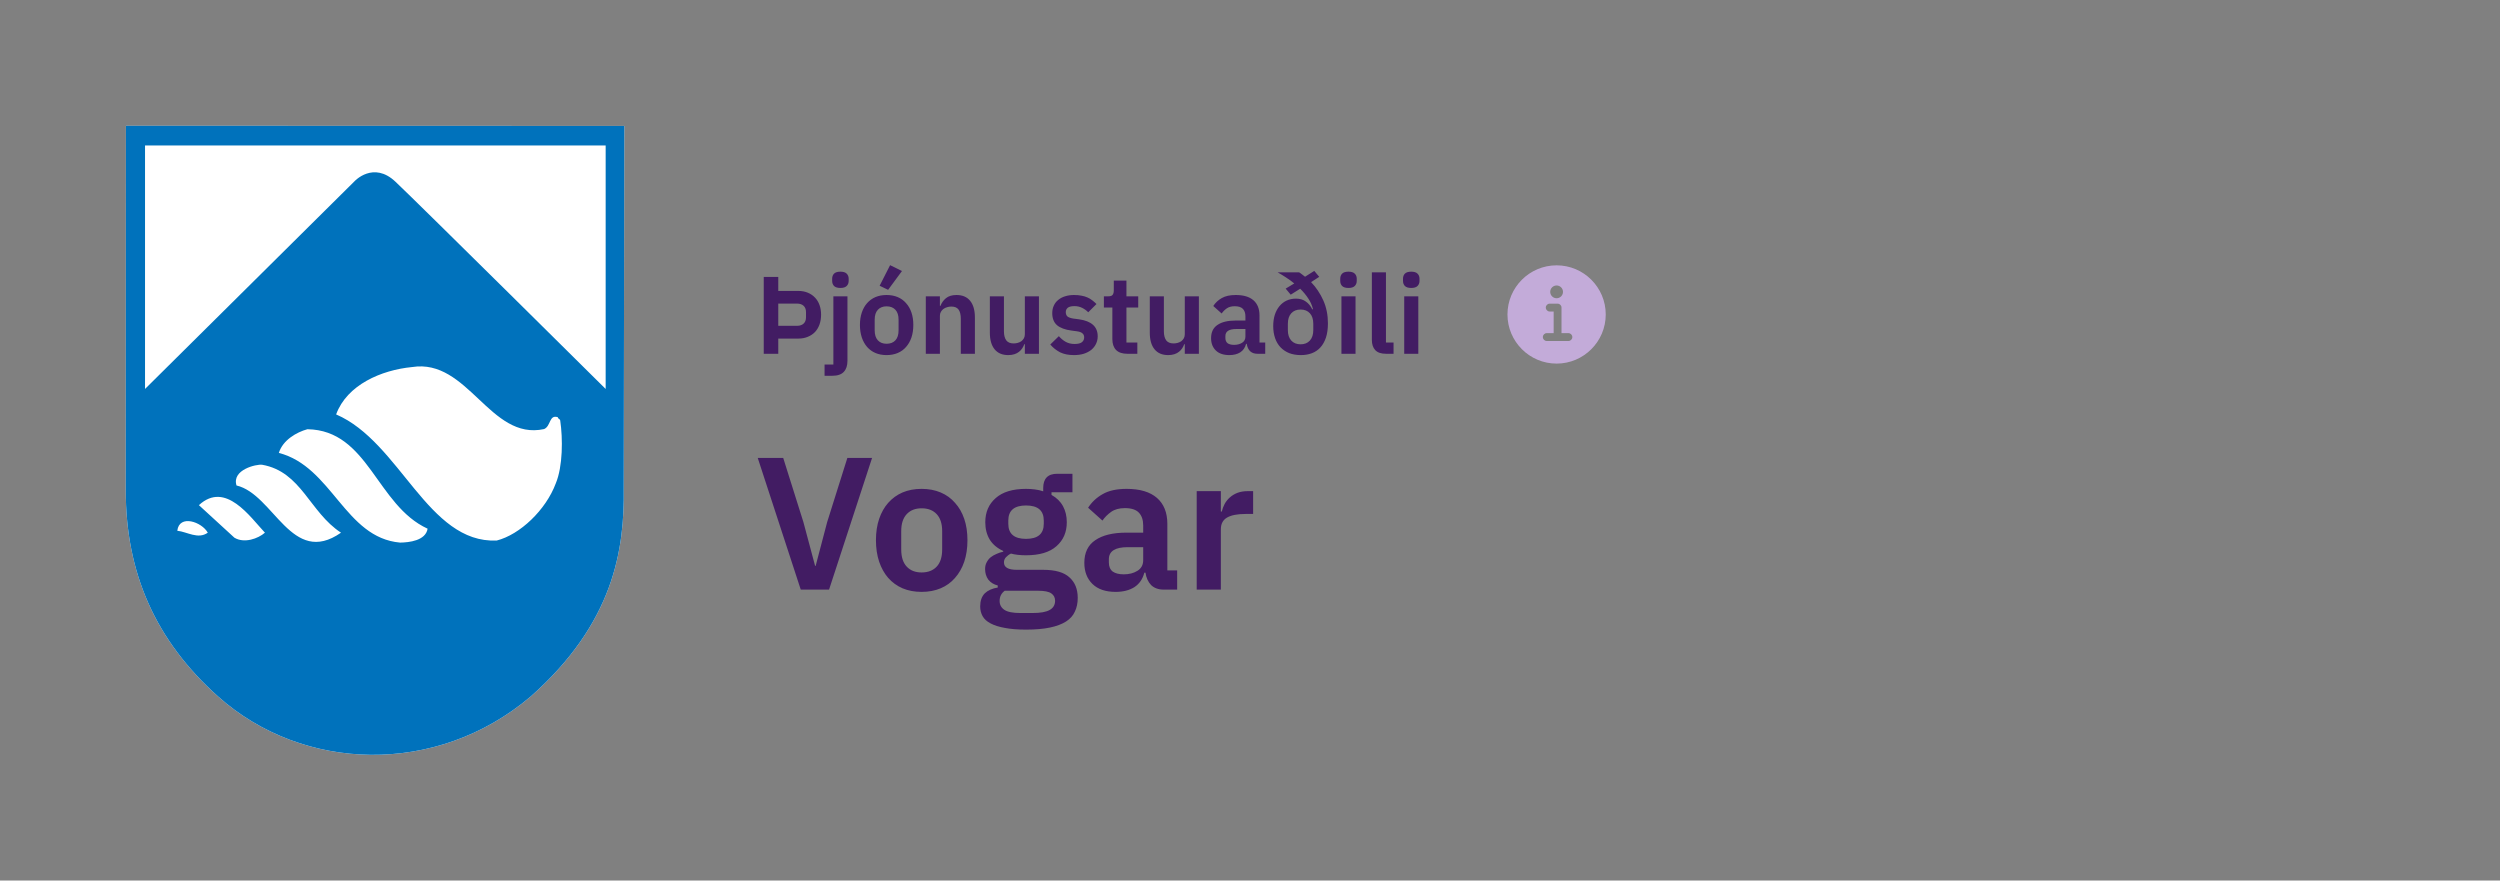 <svg width="318" height="112" viewBox="0 0 318 112" fill="none" xmlns="http://www.w3.org/2000/svg">
<rect x="0" y="0" width="318" height="112" fill="#808080" stroke="none"/>
<g clip-path="url(#clip0_2491:57868)">
<path d="M16.019 16L16 62.26C15.963 72.86 19.803 81.502 27.73 88.582C38.5 98.203 55.501 98.768 67.495 88.601C78.057 79.262 79.451 69.923 79.338 62.129L79.413 16.019L16.019 16Z" fill="white"/>
<path d="M77.04 49.476C77.04 49.476 53.393 26.035 50.305 23.117C47.481 20.443 45.09 23.061 45.09 23.061L18.448 49.476V18.504H77.04V49.476ZM71.26 53.486C71.599 55.765 71.599 59.323 70.695 61.488C69.434 64.877 66.139 68.003 63.183 68.756C54.409 69.151 50.907 56.217 42.755 52.715C44.129 48.949 48.516 47.066 52.413 46.69C59.549 45.56 62.317 56.085 69.208 54.578C70.093 54.202 69.829 52.696 70.959 53.072C70.978 53.298 71.223 53.279 71.26 53.486ZM50.889 69.019C43.866 68.398 42.246 59.361 35.468 57.61C35.977 55.972 37.728 54.974 39.102 54.597C46.878 54.729 47.876 64.256 54.391 67.25C54.146 68.775 52.037 69.001 50.889 69.019ZM30.084 61.752C29.462 59.737 32.625 59.022 33.341 59.116C38.349 60.001 39.366 65.141 43.376 67.758C37.088 72.145 34.847 62.882 30.084 61.752ZM29.82 68.398L25.301 64.256C28.69 61.131 31.816 65.762 33.699 67.758C32.833 68.511 31.081 69.151 29.82 68.398ZM22.552 67.513C22.797 65.386 25.678 66.384 26.431 67.758C25.188 68.643 23.814 67.645 22.552 67.513ZM16.019 16L16 62.26C15.963 72.86 19.803 81.502 27.73 88.582C38.5 98.203 55.501 98.768 67.495 88.601C78.057 79.262 79.451 69.923 79.338 62.129L79.413 16.019L16.019 16Z" fill="#0072BC"/>
</g>
<path d="M97.148 45V35.228H98.996V37.006H101.544C101.992 37.006 102.393 37.081 102.748 37.23C103.112 37.379 103.42 37.589 103.672 37.86C103.924 38.121 104.115 38.439 104.246 38.812C104.377 39.176 104.442 39.582 104.442 40.03C104.442 40.478 104.377 40.889 104.246 41.262C104.115 41.635 103.924 41.957 103.672 42.228C103.42 42.489 103.112 42.695 102.748 42.844C102.393 42.993 101.992 43.068 101.544 43.068H98.996V45H97.148ZM98.996 41.444H101.376C101.731 41.444 102.011 41.351 102.216 41.164C102.421 40.977 102.524 40.707 102.524 40.352V39.708C102.524 39.353 102.421 39.083 102.216 38.896C102.011 38.709 101.731 38.616 101.376 38.616H98.996V41.444ZM106.005 37.692H107.797V45.882C107.797 46.498 107.643 46.969 107.335 47.296C107.027 47.632 106.537 47.8 105.865 47.8H104.885V46.372H106.005V37.692ZM106.901 36.628C106.527 36.628 106.257 36.544 106.089 36.376C105.93 36.208 105.851 35.993 105.851 35.732V35.452C105.851 35.191 105.93 34.976 106.089 34.808C106.257 34.64 106.527 34.556 106.901 34.556C107.265 34.556 107.531 34.64 107.699 34.808C107.867 34.976 107.951 35.191 107.951 35.452V35.732C107.951 35.993 107.867 36.208 107.699 36.376C107.531 36.544 107.265 36.628 106.901 36.628ZM112.772 45.168C112.249 45.168 111.778 45.079 111.358 44.902C110.947 44.725 110.593 44.468 110.294 44.132C110.005 43.796 109.781 43.395 109.622 42.928C109.463 42.452 109.384 41.92 109.384 41.332C109.384 40.744 109.463 40.217 109.622 39.75C109.781 39.283 110.005 38.887 110.294 38.56C110.593 38.224 110.947 37.967 111.358 37.79C111.778 37.613 112.249 37.524 112.772 37.524C113.295 37.524 113.766 37.613 114.186 37.79C114.606 37.967 114.961 38.224 115.25 38.56C115.549 38.887 115.777 39.283 115.936 39.75C116.095 40.217 116.174 40.744 116.174 41.332C116.174 41.92 116.095 42.452 115.936 42.928C115.777 43.395 115.549 43.796 115.25 44.132C114.961 44.468 114.606 44.725 114.186 44.902C113.766 45.079 113.295 45.168 112.772 45.168ZM112.772 43.726C113.248 43.726 113.621 43.581 113.892 43.292C114.163 43.003 114.298 42.578 114.298 42.018V40.66C114.298 40.109 114.163 39.689 113.892 39.4C113.621 39.111 113.248 38.966 112.772 38.966C112.305 38.966 111.937 39.111 111.666 39.4C111.395 39.689 111.26 40.109 111.26 40.66V42.018C111.26 42.578 111.395 43.003 111.666 43.292C111.937 43.581 112.305 43.726 112.772 43.726ZM112.968 36.866L111.89 36.348L113.22 33.73L114.732 34.472L112.968 36.866ZM117.763 45V37.692H119.555V38.91H119.625C119.774 38.518 120.007 38.191 120.325 37.93C120.651 37.659 121.099 37.524 121.669 37.524C122.425 37.524 123.003 37.771 123.405 38.266C123.806 38.761 124.007 39.465 124.007 40.38V45H122.215V40.562C122.215 40.039 122.121 39.647 121.935 39.386C121.748 39.125 121.44 38.994 121.011 38.994C120.824 38.994 120.642 39.022 120.465 39.078C120.297 39.125 120.143 39.199 120.003 39.302C119.872 39.395 119.765 39.517 119.681 39.666C119.597 39.806 119.555 39.974 119.555 40.17V45H117.763ZM130.361 43.782H130.291C130.226 43.969 130.137 44.146 130.025 44.314C129.922 44.473 129.787 44.617 129.619 44.748C129.46 44.879 129.264 44.981 129.031 45.056C128.807 45.131 128.546 45.168 128.247 45.168C127.491 45.168 126.912 44.921 126.511 44.426C126.11 43.931 125.909 43.227 125.909 42.312V37.692H127.701V42.13C127.701 42.634 127.799 43.021 127.995 43.292C128.191 43.553 128.504 43.684 128.933 43.684C129.11 43.684 129.283 43.661 129.451 43.614C129.628 43.567 129.782 43.497 129.913 43.404C130.044 43.301 130.151 43.18 130.235 43.04C130.319 42.891 130.361 42.718 130.361 42.522V37.692H132.153V45H130.361V43.782ZM136.618 45.168C135.918 45.168 135.33 45.051 134.854 44.818C134.378 44.575 133.958 44.244 133.594 43.824L134.686 42.76C134.956 43.068 135.25 43.311 135.568 43.488C135.894 43.665 136.268 43.754 136.688 43.754C137.117 43.754 137.425 43.679 137.612 43.53C137.808 43.381 137.906 43.175 137.906 42.914C137.906 42.699 137.836 42.531 137.696 42.41C137.565 42.279 137.336 42.191 137.01 42.144L136.282 42.046C135.488 41.943 134.882 41.719 134.462 41.374C134.051 41.019 133.846 40.506 133.846 39.834C133.846 39.479 133.911 39.162 134.042 38.882C134.172 38.593 134.359 38.35 134.602 38.154C134.844 37.949 135.134 37.795 135.47 37.692C135.815 37.58 136.198 37.524 136.618 37.524C136.972 37.524 137.285 37.552 137.556 37.608C137.836 37.655 138.088 37.729 138.312 37.832C138.536 37.925 138.741 38.047 138.928 38.196C139.114 38.336 139.296 38.495 139.474 38.672L138.424 39.722C138.209 39.498 137.952 39.311 137.654 39.162C137.355 39.013 137.028 38.938 136.674 38.938C136.282 38.938 135.997 39.008 135.82 39.148C135.652 39.288 135.568 39.47 135.568 39.694C135.568 39.937 135.638 40.123 135.778 40.254C135.927 40.375 136.174 40.464 136.52 40.52L137.262 40.618C138.839 40.842 139.628 41.561 139.628 42.774C139.628 43.129 139.553 43.455 139.404 43.754C139.264 44.043 139.063 44.295 138.802 44.51C138.54 44.715 138.223 44.879 137.85 45C137.486 45.112 137.075 45.168 136.618 45.168ZM143.382 45C142.766 45 142.295 44.841 141.968 44.524C141.651 44.197 141.492 43.735 141.492 43.138V39.12H140.414V37.692H140.974C141.245 37.692 141.427 37.631 141.52 37.51C141.623 37.379 141.674 37.188 141.674 36.936V35.69H143.284V37.692H144.782V39.12H143.284V43.572H144.67V45H143.382ZM150.705 43.782H150.635C150.569 43.969 150.481 44.146 150.369 44.314C150.266 44.473 150.131 44.617 149.963 44.748C149.804 44.879 149.608 44.981 149.375 45.056C149.151 45.131 148.889 45.168 148.591 45.168C147.835 45.168 147.256 44.921 146.855 44.426C146.453 43.931 146.253 43.227 146.253 42.312V37.692H148.045V42.13C148.045 42.634 148.143 43.021 148.339 43.292C148.535 43.553 148.847 43.684 149.277 43.684C149.454 43.684 149.627 43.661 149.795 43.614C149.972 43.567 150.126 43.497 150.257 43.404C150.387 43.301 150.495 43.18 150.579 43.04C150.663 42.891 150.705 42.718 150.705 42.522V37.692H152.497V45H150.705V43.782ZM159.943 45C159.551 45 159.239 44.888 159.005 44.664C158.781 44.431 158.641 44.123 158.585 43.74H158.501C158.38 44.216 158.133 44.575 157.759 44.818C157.386 45.051 156.924 45.168 156.373 45.168C155.627 45.168 155.053 44.972 154.651 44.58C154.25 44.188 154.049 43.665 154.049 43.012C154.049 42.256 154.32 41.696 154.861 41.332C155.403 40.959 156.173 40.772 157.171 40.772H158.417V40.24C158.417 39.829 158.31 39.512 158.095 39.288C157.881 39.064 157.535 38.952 157.059 38.952C156.639 38.952 156.299 39.045 156.037 39.232C155.785 39.409 155.571 39.624 155.393 39.876L154.329 38.924C154.6 38.504 154.959 38.168 155.407 37.916C155.855 37.655 156.448 37.524 157.185 37.524C158.175 37.524 158.926 37.748 159.439 38.196C159.953 38.644 160.209 39.288 160.209 40.128V43.572H160.937V45H159.943ZM156.975 43.866C157.377 43.866 157.717 43.777 157.997 43.6C158.277 43.423 158.417 43.161 158.417 42.816V41.85H157.269C156.336 41.85 155.869 42.149 155.869 42.746V42.984C155.869 43.283 155.963 43.507 156.149 43.656C156.345 43.796 156.621 43.866 156.975 43.866ZM167.806 35.214L166.77 35.886C167.414 36.558 167.932 37.333 168.324 38.21C168.716 39.087 168.912 40.063 168.912 41.136C168.912 41.827 168.828 42.429 168.66 42.942C168.492 43.446 168.254 43.866 167.946 44.202C167.647 44.529 167.288 44.771 166.868 44.93C166.448 45.089 165.981 45.168 165.468 45.168C164.917 45.168 164.422 45.084 163.984 44.916C163.554 44.739 163.186 44.491 162.878 44.174C162.579 43.857 162.35 43.469 162.192 43.012C162.033 42.555 161.954 42.046 161.954 41.486C161.954 40.963 162.019 40.487 162.15 40.058C162.29 39.629 162.486 39.26 162.738 38.952C162.99 38.644 163.293 38.406 163.648 38.238C164.012 38.07 164.413 37.986 164.852 37.986C165.356 37.986 165.776 38.112 166.112 38.364C166.457 38.607 166.728 38.938 166.924 39.358L167.008 39.316C166.896 38.84 166.695 38.387 166.406 37.958C166.126 37.529 165.785 37.118 165.384 36.726L164.18 37.482L163.536 36.712L164.628 36.054C164.301 35.783 163.956 35.531 163.592 35.298C163.237 35.065 162.878 34.845 162.514 34.64H165.244C165.374 34.715 165.5 34.803 165.622 34.906C165.743 34.999 165.869 35.097 166 35.2L167.176 34.458L167.806 35.214ZM165.44 43.796C165.934 43.796 166.326 43.637 166.616 43.32C166.905 43.003 167.05 42.559 167.05 41.99V41.178C167.05 40.609 166.905 40.165 166.616 39.848C166.326 39.531 165.934 39.372 165.44 39.372C164.936 39.372 164.539 39.531 164.25 39.848C163.96 40.165 163.816 40.609 163.816 41.178V41.99C163.816 42.559 163.96 43.003 164.25 43.32C164.539 43.637 164.936 43.796 165.44 43.796ZM171.528 36.628C171.154 36.628 170.884 36.544 170.716 36.376C170.557 36.208 170.478 35.993 170.478 35.732V35.452C170.478 35.191 170.557 34.976 170.716 34.808C170.884 34.64 171.154 34.556 171.528 34.556C171.892 34.556 172.158 34.64 172.326 34.808C172.494 34.976 172.578 35.191 172.578 35.452V35.732C172.578 35.993 172.494 36.208 172.326 36.376C172.158 36.544 171.892 36.628 171.528 36.628ZM170.632 37.692H172.424V45H170.632V37.692ZM176.293 45C175.677 45 175.224 44.846 174.935 44.538C174.646 44.23 174.501 43.796 174.501 43.236V34.64H176.293V43.572H177.259V45H176.293ZM179.512 36.628C179.139 36.628 178.868 36.544 178.7 36.376C178.541 36.208 178.462 35.993 178.462 35.732V35.452C178.462 35.191 178.541 34.976 178.7 34.808C178.868 34.64 179.139 34.556 179.512 34.556C179.876 34.556 180.142 34.64 180.31 34.808C180.478 34.976 180.562 35.191 180.562 35.452V35.732C180.562 35.993 180.478 36.208 180.31 36.376C180.142 36.544 179.876 36.628 179.512 36.628ZM178.616 37.692H180.408V45H178.616V37.692Z" fill="#421C63"/>
<path d="M198 33.75C194.554 33.75 191.75 36.554 191.75 40C191.75 43.446 194.554 46.25 198 46.25C201.446 46.25 204.25 43.446 204.25 40C204.25 36.554 201.446 33.75 198 33.75ZM198 36.312C198.449 36.312 198.812 36.676 198.812 37.125C198.812 37.574 198.449 37.938 198 37.938C197.551 37.938 197.188 37.574 197.188 37.125C197.188 36.676 197.551 36.312 198 36.312ZM199.5 43.375H196.75C196.474 43.375 196.25 43.151 196.25 42.875C196.25 42.599 196.474 42.375 196.75 42.375H197.625V39.625H197.125C196.849 39.625 196.625 39.401 196.625 39.125C196.625 38.849 196.849 38.625 197.125 38.625H198.125C198.401 38.625 198.625 38.849 198.625 39.125V42.375H199.5C199.776 42.375 200 42.599 200 42.875C200 43.151 199.776 43.375 199.5 43.375Z" fill="#C3ABD9"/>
<path d="M101.856 75L96.384 58.248H99.624L102.192 66.408L103.68 71.976H103.752L105.216 66.408L107.784 58.248H110.928L105.456 75H101.856ZM117.228 75.288C116.332 75.288 115.524 75.136 114.804 74.832C114.1 74.528 113.492 74.088 112.98 73.512C112.484 72.936 112.1 72.248 111.828 71.448C111.556 70.632 111.42 69.72 111.42 68.712C111.42 67.704 111.556 66.8 111.828 66C112.1 65.2 112.484 64.52 112.98 63.96C113.492 63.384 114.1 62.944 114.804 62.64C115.524 62.336 116.332 62.184 117.228 62.184C118.124 62.184 118.932 62.336 119.652 62.64C120.372 62.944 120.98 63.384 121.476 63.96C121.988 64.52 122.38 65.2 122.652 66C122.924 66.8 123.06 67.704 123.06 68.712C123.06 69.72 122.924 70.632 122.652 71.448C122.38 72.248 121.988 72.936 121.476 73.512C120.98 74.088 120.372 74.528 119.652 74.832C118.932 75.136 118.124 75.288 117.228 75.288ZM117.228 72.816C118.044 72.816 118.684 72.568 119.148 72.072C119.612 71.576 119.844 70.848 119.844 69.888V67.56C119.844 66.616 119.612 65.896 119.148 65.4C118.684 64.904 118.044 64.656 117.228 64.656C116.428 64.656 115.796 64.904 115.332 65.4C114.868 65.896 114.636 66.616 114.636 67.56V69.888C114.636 70.848 114.868 71.576 115.332 72.072C115.796 72.568 116.428 72.816 117.228 72.816ZM137.088 76.056C137.088 76.712 136.968 77.288 136.728 77.784C136.504 78.296 136.128 78.72 135.6 79.056C135.072 79.392 134.392 79.648 133.56 79.824C132.728 80 131.712 80.088 130.512 80.088C129.456 80.088 128.56 80.016 127.824 79.872C127.088 79.744 126.48 79.552 126 79.296C125.536 79.056 125.2 78.752 124.992 78.384C124.784 78.016 124.68 77.6 124.68 77.136C124.68 76.432 124.872 75.88 125.256 75.48C125.656 75.096 126.208 74.848 126.912 74.736V74.472C126.4 74.344 126 74.096 125.712 73.728C125.44 73.344 125.304 72.896 125.304 72.384C125.304 72.064 125.368 71.784 125.496 71.544C125.624 71.288 125.792 71.072 126 70.896C126.224 70.72 126.472 70.576 126.744 70.464C127.016 70.336 127.304 70.24 127.608 70.176V70.08C126.84 69.728 126.264 69.24 125.88 68.616C125.512 67.992 125.328 67.264 125.328 66.432C125.328 65.152 125.768 64.128 126.648 63.36C127.528 62.576 128.816 62.184 130.512 62.184C130.896 62.184 131.272 62.208 131.64 62.256C132.024 62.304 132.376 62.384 132.696 62.496V62.088C132.696 60.872 133.288 60.264 134.472 60.264H136.416V62.616H133.752V62.952C134.408 63.32 134.896 63.8 135.216 64.392C135.536 64.984 135.696 65.664 135.696 66.432C135.696 67.696 135.256 68.712 134.376 69.48C133.512 70.248 132.224 70.632 130.512 70.632C129.776 70.632 129.136 70.56 128.592 70.416C128.352 70.528 128.144 70.68 127.968 70.872C127.792 71.048 127.704 71.272 127.704 71.544C127.704 72.168 128.248 72.48 129.336 72.48H132.696C134.232 72.48 135.344 72.8 136.032 73.44C136.736 74.064 137.088 74.936 137.088 76.056ZM134.208 76.416C134.208 76.016 134.048 75.704 133.728 75.48C133.408 75.256 132.856 75.144 132.072 75.144H127.8C127.368 75.464 127.152 75.896 127.152 76.44C127.152 76.92 127.352 77.296 127.752 77.568C128.152 77.84 128.832 77.976 129.792 77.976H131.328C132.336 77.976 133.064 77.848 133.512 77.592C133.976 77.336 134.208 76.944 134.208 76.416ZM130.512 68.544C132.016 68.544 132.768 67.904 132.768 66.624V66.216C132.768 64.936 132.016 64.296 130.512 64.296C129.008 64.296 128.256 64.936 128.256 66.216V66.624C128.256 67.904 129.008 68.544 130.512 68.544ZM148.031 75C147.359 75 146.823 74.808 146.423 74.424C146.039 74.024 145.799 73.496 145.703 72.84H145.559C145.351 73.656 144.927 74.272 144.287 74.688C143.647 75.088 142.855 75.288 141.911 75.288C140.631 75.288 139.647 74.952 138.959 74.28C138.271 73.608 137.927 72.712 137.927 71.592C137.927 70.296 138.391 69.336 139.319 68.712C140.247 68.072 141.567 67.752 143.279 67.752H145.415V66.84C145.415 66.136 145.231 65.592 144.863 65.208C144.495 64.824 143.903 64.632 143.087 64.632C142.367 64.632 141.783 64.792 141.335 65.112C140.903 65.416 140.535 65.784 140.231 66.216L138.407 64.584C138.871 63.864 139.487 63.288 140.255 62.856C141.023 62.408 142.039 62.184 143.303 62.184C144.999 62.184 146.287 62.568 147.167 63.336C148.047 64.104 148.487 65.208 148.487 66.648V72.552H149.735V75H148.031ZM142.943 73.056C143.631 73.056 144.215 72.904 144.695 72.6C145.175 72.296 145.415 71.848 145.415 71.256V69.6H143.447C141.847 69.6 141.047 70.112 141.047 71.136V71.544C141.047 72.056 141.207 72.44 141.527 72.696C141.863 72.936 142.335 73.056 142.943 73.056ZM152.221 75V62.472H155.293V65.064H155.413C155.493 64.728 155.613 64.408 155.773 64.104C155.949 63.784 156.173 63.504 156.445 63.264C156.717 63.024 157.037 62.832 157.405 62.688C157.789 62.544 158.229 62.472 158.725 62.472H159.397V65.376H158.437C157.397 65.376 156.613 65.528 156.085 65.832C155.557 66.136 155.293 66.632 155.293 67.32V75H152.221Z" fill="#421C63"/>
<defs>
<clipPath id="clip0_2491:57868">
<rect width="80" height="80" fill="white" transform="translate(8 16)"/>
</clipPath>
</defs>
</svg>
